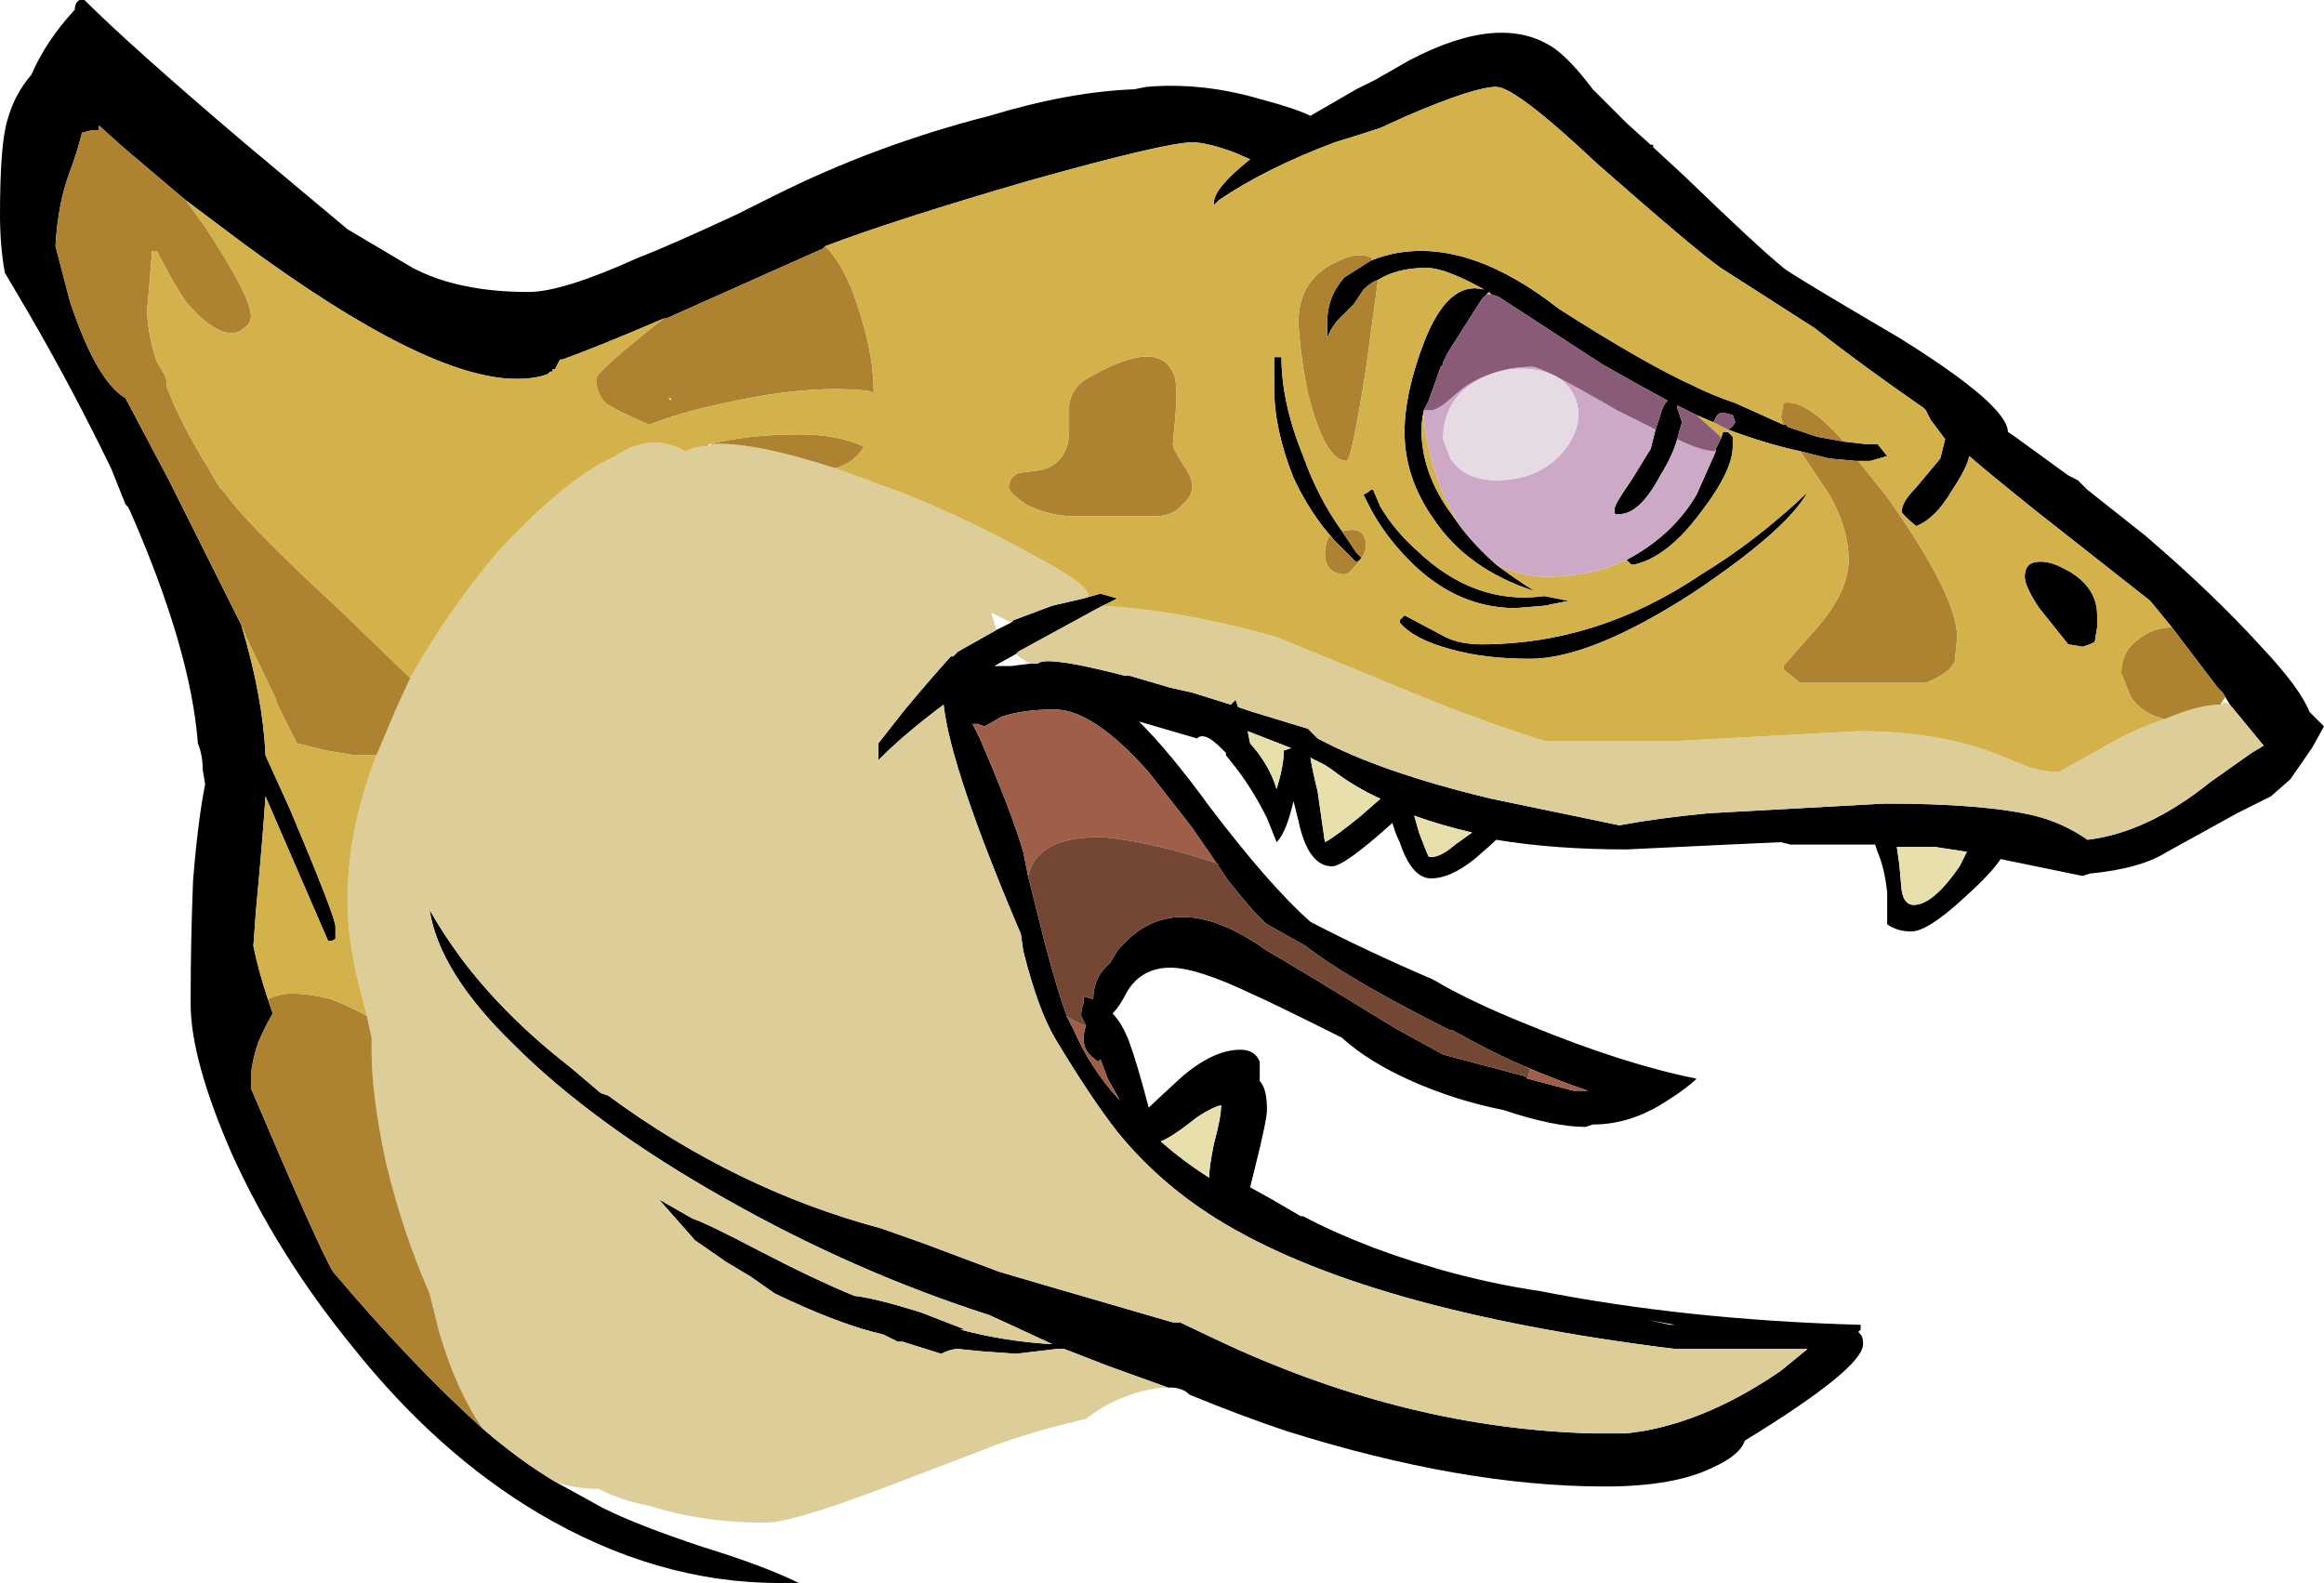<?xml version="1.0" encoding="UTF-8" standalone="no"?>
<svg xmlns:ffdec="https://www.free-decompiler.com/flash" xmlns:xlink="http://www.w3.org/1999/xlink" ffdec:objectType="shape" height="32.8px" width="48.15px" xmlns="http://www.w3.org/2000/svg">
  <g transform="matrix(1.0, 0.0, 0.0, 1.0, 15.55, 20.65)">
    <path d="M29.45 -7.65 L29.0 -8.2 26.65 -10.05 Q25.65 -10.85 25.25 -11.2 25.2 -10.95 24.9 -10.5 24.55 -9.9 24.15 -9.75 23.85 -10.0 23.85 -10.05 23.85 -10.25 24.15 -10.55 L24.65 -11.15 24.75 -11.55 24.45 -11.95 24.35 -12.15 24.3 -12.2 Q23.0 -13.1 22.05 -13.85 L20.1 -15.1 Q19.6 -15.45 17.55 -17.25 15.85 -18.85 15.45 -18.85 15.0 -18.85 13.6 -18.25 L13.05 -18.0 Q12.6 -17.85 12.1 -17.7 10.65 -17.15 9.7 -16.5 L9.6 -16.4 9.6 -16.45 Q9.6 -16.75 10.35 -17.35 L10.0 -17.5 Q9.45 -17.7 9.15 -17.7 8.6 -17.7 5.75 -16.9 3.0 -16.1 1.55 -15.55 L1.5 -15.5 -1.75 -14.05 -1.8 -14.05 Q-3.2 -13.45 -3.9 -13.2 L-3.95 -13.2 Q-4.0 -13.1 -4.05 -13.0 L-4.1 -13.0 -4.1 -12.95 -4.15 -12.95 -4.2 -12.9 Q-4.45 -12.8 -4.85 -12.8 -6.7 -12.8 -10.5 -15.6 L-11.7 -16.5 -13.0 -17.6 -13.5 -18.05 -13.5 -17.95 -13.65 -17.95 -13.85 -17.9 Q-13.95 -17.5 -14.1 -17.1 -14.35 -16.45 -14.4 -15.55 L-14.1 -14.4 Q-13.55 -12.75 -12.95 -12.4 L-12.05 -10.7 -10.55 -7.7 Q-10.1 -6.2 -10.05 -5.0 L-9.55 -3.9 Q-8.6 -1.65 -8.6 -1.45 -8.6 -1.25 -8.6 -1.2 -8.65 -1.15 -8.75 -1.15 L-10.05 -4.15 Q-10.1 -3.35 -10.25 -1.75 L-10.3 -1.05 Q-10.2 -0.55 -10.0 0.05 L-9.9 0.35 Q-10.05 0.6 -10.2 0.95 -10.35 1.4 -10.35 1.7 L-10.35 1.9 Q-8.95 5.2 -8.65 5.7 -7.0 7.65 -5.55 8.95 -4.8 9.6 -4.05 10.05 L-3.05 10.6 Q-2.35 10.95 -1.0 11.4 0.3 11.8 1.0 12.15 L0.6 12.15 Q-1.95 12.15 -4.4 10.7 -6.5 9.45 -8.25 7.25 -9.8 5.35 -10.75 3.25 -11.6 1.3 -11.6 0.15 L-11.6 0.05 Q-11.6 -1.15 -11.55 -2.4 -11.45 -3.65 -11.3 -4.4 L-11.35 -4.7 Q-11.35 -5.0 -11.45 -5.25 -11.6 -7.2 -12.85 -10.05 L-12.9 -10.15 -12.95 -10.2 -13.25 -10.95 Q-14.05 -12.6 -14.95 -14.15 L-15.45 -15.0 Q-15.55 -15.55 -15.55 -16.2 -15.55 -17.65 -15.4 -18.15 -15.25 -18.7 -14.9 -19.1 -14.6 -19.8 -14.0 -20.45 -14.0 -20.6 -13.9 -20.65 L-13.8 -20.65 Q-12.85 -19.7 -10.5 -17.7 L-8.35 -15.9 -7.0 -15.1 Q-6.05 -14.6 -4.6 -14.6 -3.9 -14.6 -2.35 -15.3 -1.7 -15.55 -0.3 -16.2 L0.5 -16.6 Q2.6 -17.65 4.95 -18.25 6.6 -18.75 7.95 -18.8 L8.2 -18.85 Q9.35 -18.95 10.55 -18.6 11.3 -18.4 11.6 -18.25 L12.55 -18.8 12.95 -19.0 13.65 -19.4 Q15.55 -20.4 16.65 -19.65 17.0 -19.4 17.45 -18.8 L18.15 -18.1 18.65 -17.65 18.7 -17.65 18.7 -17.6 19.35 -17.0 Q20.85 -15.55 21.4 -15.1 21.5 -15.0 23.8 -13.65 26.05 -12.25 26.05 -11.7 L26.2 -11.6 27.3 -10.8 27.5 -10.7 27.7 -10.5 28.9 -9.55 Q30.3 -8.35 31.3 -7.25 32.1 -6.4 32.3 -5.9 L32.6 -5.6 32.35 -5.15 31.9 -4.5 31.5 -4.15 30.8 -3.8 Q29.8 -3.25 29.35 -3.0 28.8 -2.65 27.75 -2.55 L27.6 -2.5 25.9 -2.85 Q25.7 -2.55 25.2 -2.1 24.4 -1.35 24.05 -1.35 23.75 -1.35 23.55 -1.5 L23.55 -2.15 Q23.5 -2.65 23.35 -3.0 L23.3 -3.15 21.55 -3.15 21.35 -3.2 20.25 -3.15 18.15 -3.05 Q16.65 -3.05 15.45 -3.25 15.35 -3.15 15.0 -2.85 14.5 -2.45 14.1 -2.45 13.7 -2.45 13.45 -3.2 13.35 -3.4 13.3 -3.6 12.3 -2.7 12.05 -2.7 11.55 -2.7 11.35 -3.65 L11.25 -4.05 Q11.1 -3.4 10.9 -3.2 L10.7 -3.7 Q10.4 -4.3 10.05 -4.75 L9.85 -5.0 9.85 -5.05 9.75 -5.15 Q9.4 -5.5 9.25 -5.35 L8.05 -5.7 Q8.7 -5.05 9.5 -3.95 10.75 -2.3 11.6 -1.55 12.75 -0.95 14.15 -0.35 14.9 0.1 16.15 0.6 18.1 1.4 19.6 1.7 19.4 1.9 19.0 2.15 18.25 2.65 17.45 2.65 L17.3 2.7 Q16.65 2.7 15.6 2.35 14.6 2.15 13.7 1.75 12.8 1.35 12.25 0.85 10.75 0.1 10.4 -0.05 9.25 -0.6 8.7 -0.6 8.1 -0.6 7.8 -0.1 7.65 0.2 7.5 0.35 7.7 0.55 7.85 0.95 8.0 1.35 8.25 2.3 8.35 2.2 8.95 1.65 9.6 1.1 10.15 1.1 10.45 1.1 10.55 1.35 10.55 1.5 10.55 1.65 L10.55 1.75 Q10.7 1.9 10.7 2.35 10.7 2.55 10.45 3.55 L10.35 3.95 10.8 4.2 11.4 4.55 11.45 4.55 Q12.0 4.85 12.9 5.2 14.65 5.85 16.35 6.1 19.4 6.7 23.0 6.8 L23.0 6.9 22.95 6.95 23.0 7.0 Q23.05 7.05 23.05 7.2 23.05 7.7 20.6 9.2 20.5 9.5 19.95 9.75 19.15 10.15 17.7 10.15 14.75 10.15 11.1 9.0 10.2 8.7 9.1 8.25 8.95 8.1 8.7 8.1 L8.65 8.1 7.4 7.65 6.5 7.3 6.35 7.3 5.5 7.4 4.8 7.35 4.3 7.3 Q4.15 7.3 3.95 7.4 L3.15 7.15 3.05 7.15 2.75 7.0 Q1.85 6.8 0.5 6.15 L0.0 5.8 -0.5 5.5 -1.15 5.05 -1.9 4.2 -1.2 4.6 Q-0.9 4.7 0.15 5.25 1.3 5.85 2.15 6.2 2.6 6.25 3.55 6.55 L4.45 6.9 4.35 6.9 Q5.3 7.15 6.25 7.2 5.5 6.85 4.95 6.6 2.15 5.7 -0.5 4.2 -3.25 2.65 -4.9 1.0 -6.45 -0.5 -6.65 -1.8 -6.4 -1.35 -6.0 -0.8 -5.1 0.4 -3.75 1.45 L-3.1 2.0 -2.95 2.05 Q-0.3 4.0 2.7 4.8 L3.55 5.1 5.15 5.7 6.0 5.95 8.75 6.75 8.9 6.75 9.85 7.2 Q13.65 8.95 17.45 9.05 L18.15 9.05 18.5 9.0 Q19.9 8.75 21.35 7.75 L21.9 7.3 19.15 7.3 Q12.7 6.5 9.65 4.6 8.45 3.85 7.6 2.8 7.05 2.1 6.3 0.85 5.95 0.25 5.65 -0.95 L5.6 -1.3 Q4.15 -4.7 4.0 -6.05 3.2 -5.45 2.7 -4.95 L2.65 -4.9 2.65 -5.25 3.2 -5.95 Q3.7 -6.55 4.15 -7.05 L4.2 -7.05 4.3 -7.15 5.1 -7.6 5.4 -7.75 5.45 -7.8 Q5.85 -7.95 6.25 -8.1 L6.9 -8.25 7.25 -8.35 7.6 -8.25 7.3 -8.1 7.2 -8.05 5.55 -7.15 5.5 -7.1 5.05 -6.85 5.4 -6.85 5.8 -6.9 5.95 -6.9 Q6.1 -7.05 7.35 -6.75 L7.75 -6.65 7.85 -6.65 8.7 -6.4 9.15 -6.3 9.95 -6.05 10.05 -6.15 10.1 -6.0 10.4 -5.9 11.55 -5.55 11.75 -5.35 Q13.05 -4.65 15.35 -4.1 L18.0 -3.55 Q18.8 -3.7 19.85 -3.8 L23.5 -4.0 Q25.55 -4.0 26.6 -3.75 27.2 -3.6 27.7 -3.25 28.95 -3.4 30.25 -4.45 L31.1 -5.05 31.35 -5.2 30.65 -6.05 30.5 -6.3 30.4 -6.4 29.45 -7.65 M13.0 -14.85 Q12.85 -14.8 12.7 -14.65 L12.5 -14.35 12.15 -14.0 Q12.0 -13.8 11.95 -13.65 L11.95 -14.0 Q11.95 -14.5 12.3 -14.9 L12.85 -15.25 Q13.1 -15.35 13.35 -15.4 14.9 -15.7 16.75 -14.25 18.55 -13.1 19.55 -12.65 19.95 -12.45 20.4 -12.3 20.95 -12.05 21.4 -11.85 L21.45 -11.85 21.5 -11.8 Q21.8 -11.7 22.1 -11.6 L22.65 -11.5 23.1 -11.45 23.35 -11.45 23.55 -11.2 23.2 -11.1 22.95 -11.1 22.9 -11.1 22.35 -11.15 21.75 -11.3 Q21.05 -11.45 20.25 -11.75 20.35 -11.8 20.4 -11.9 L20.35 -12.05 20.15 -12.1 Q20.05 -12.1 20.0 -12.0 L19.95 -11.9 19.6 -12.05 19.2 -12.25 19.2 -12.2 19.3 -11.9 Q19.25 -11.75 19.2 -11.55 19.1 -11.2 18.85 -10.8 18.4 -9.95 17.95 -10.0 17.9 -9.95 17.9 -10.1 17.9 -10.2 18.25 -10.7 L18.65 -11.35 18.75 -11.75 18.85 -12.05 Q18.9 -12.25 19.0 -12.35 18.35 -12.7 17.65 -13.1 L15.5 -14.5 15.35 -14.55 15.3 -14.6 15.25 -14.55 15.15 -14.45 14.45 -13.35 14.35 -13.15 14.35 -13.1 14.3 -13.05 14.05 -12.35 13.95 -12.15 Q13.9 -11.9 13.9 -11.75 13.9 -10.9 14.45 -10.1 L14.7 -9.75 Q15.0 -9.35 15.45 -8.95 15.85 -8.65 16.25 -8.4 14.85 -8.85 14.15 -9.9 13.55 -10.75 13.55 -11.7 13.55 -12.5 13.95 -13.55 14.45 -14.85 15.2 -14.65 14.4 -15.1 14.0 -15.1 13.4 -15.1 13.0 -14.85 M20.1 -11.55 L20.15 -11.7 20.25 -11.7 20.35 -11.6 20.35 -11.4 Q20.35 -10.9 19.7 -10.05 19.0 -9.1 18.3 -8.95 L18.25 -8.95 18.15 -9.05 Q19.1 -9.55 19.6 -10.4 L20.0 -11.3 20.0 -11.35 20.1 -11.55 M12.1 -9.45 Q11.6 -10.0 11.25 -10.75 10.85 -11.75 10.85 -12.6 10.85 -12.85 10.85 -13.25 L11.0 -13.25 Q11.0 -12.3 11.45 -11.2 11.75 -10.35 12.25 -9.65 L12.55 -9.2 12.65 -9.1 Q12.65 -9.05 12.55 -9.0 L12.1 -9.45 M9.7 -2.7 L9.15 -3.5 8.8 -3.95 8.25 -4.65 Q7.1 -5.95 6.3 -5.95 5.65 -5.95 5.2 -5.8 L4.85 -5.6 4.7 -5.65 4.6 -5.65 4.75 -5.35 Q5.4 -3.85 5.65 -3.0 L5.75 -2.5 6.1 -1.1 Q6.35 -0.15 6.55 0.4 L6.7 0.7 Q7.05 1.5 7.65 2.15 L7.4 1.7 7.25 1.3 7.2 1.35 Q7.0 1.2 6.95 1.1 6.9 1.0 6.9 0.85 6.9 0.75 6.95 0.6 L6.85 0.4 Q6.85 0.25 6.9 0.15 L6.9 0.0 7.1 0.05 Q7.1 -0.4 7.45 -0.7 L7.6 -0.95 Q8.75 -2.35 10.7 -0.95 11.15 -0.7 13.35 0.65 L14.35 1.2 Q14.55 1.25 16.05 1.65 L16.1 1.7 17.05 1.95 17.35 1.95 Q16.75 1.75 16.05 1.45 15.35 1.15 14.55 0.7 L14.5 0.7 Q12.4 -0.35 11.5 -1.05 L10.7 -1.5 Q10.5 -1.65 9.9 -2.4 L9.7 -2.7 M11.2 -5.15 L10.3 -5.5 10.35 -5.25 Q10.75 -4.8 10.9 -4.3 11.05 -4.8 11.05 -5.1 L11.2 -5.15 M21.9 -10.45 Q21.45 -9.65 19.5 -8.35 17.4 -7.0 16.15 -7.0 15.2 -7.0 14.5 -7.2 13.75 -7.4 13.45 -7.75 L13.45 -7.8 13.55 -7.9 14.4 -7.45 Q14.7 -7.3 15.15 -7.3 17.55 -7.3 19.7 -8.75 20.85 -9.45 21.9 -10.45 M13.8 -9.25 Q15.0 -8.1 16.45 -8.3 L16.95 -8.2 16.45 -8.1 15.85 -8.05 Q14.5 -8.05 13.45 -9.25 13.05 -9.7 12.8 -10.2 L12.7 -10.4 Q12.8 -10.45 12.85 -10.5 L12.9 -10.5 13.05 -10.15 Q13.35 -9.65 13.8 -9.25 M11.6 -4.95 Q11.65 -4.65 11.75 -4.25 L11.9 -3.2 Q12.1 -3.3 12.65 -3.75 L13.05 -4.1 Q12.5 -4.35 12.05 -4.7 L11.9 -4.8 11.6 -4.95 M14.05 -2.9 Q14.25 -2.85 14.6 -3.15 L14.95 -3.4 Q14.3 -3.55 13.75 -3.75 L13.85 -3.4 Q14.0 -3.0 14.05 -2.9 M27.15 -8.9 Q27.9 -8.55 27.9 -7.9 L27.9 -7.65 27.85 -7.35 27.75 -7.3 27.6 -7.25 27.3 -7.3 26.7 -8.05 Q26.4 -8.5 26.4 -8.7 26.4 -8.95 26.6 -9.0 26.85 -9.05 27.15 -8.9 M25.2 -3.0 L24.55 -3.1 23.75 -3.1 23.8 -2.75 23.85 -2.2 Q23.9 -1.9 24.1 -1.9 24.5 -1.9 25.05 -2.7 L25.2 -3.0 M18.6 6.7 L19.05 6.8 19.15 6.8 18.6 6.7 M9.25 2.5 Q8.75 2.9 8.5 3.0 8.95 3.4 9.5 3.75 9.5 3.55 9.6 3.05 9.75 2.5 9.75 2.25 9.55 2.3 9.25 2.5 M-13.95 -19.8 L-13.95 -19.8" fill="#000000" fill-rule="evenodd" stroke="none"/>
    <path d="M30.65 -6.05 L31.35 -5.2 31.1 -5.05 30.25 -4.45 Q28.95 -3.4 27.7 -3.25 27.2 -3.6 26.6 -3.75 25.55 -4.0 23.5 -4.0 L19.85 -3.8 Q18.8 -3.7 18.0 -3.55 L15.35 -4.1 Q13.05 -4.65 11.75 -5.35 L11.55 -5.55 10.4 -5.9 10.1 -6.0 10.05 -6.15 9.95 -6.05 9.15 -6.3 8.7 -6.4 7.85 -6.65 7.75 -6.65 7.35 -6.75 Q6.1 -7.05 5.95 -6.9 L5.8 -6.9 Q5.6 -7.0 5.5 -7.1 L5.55 -7.15 7.2 -8.05 7.3 -8.1 7.9 -8.05 Q9.3 -7.9 10.9 -7.45 L13.7 -6.3 Q15.3 -5.65 16.45 -5.3 L19.25 -5.3 22.95 -5.5 Q24.55 -5.5 25.75 -5.05 L26.5 -4.75 Q26.85 -4.65 27.1 -4.65 L28.35 -5.35 Q28.85 -5.6 29.3 -5.75 30.0 -6.05 30.45 -6.05 L30.55 -6.1 30.65 -6.05 M6.9 -8.25 L6.25 -8.1 Q5.85 -7.95 5.45 -7.8 L5.4 -7.75 5.0 -7.95 5.0 -7.9 5.1 -7.6 4.3 -7.15 4.2 -7.05 4.15 -7.05 Q3.7 -6.55 3.2 -5.95 L2.65 -5.25 2.65 -4.9 2.7 -4.95 Q3.2 -5.45 4.0 -6.05 4.15 -4.7 5.6 -1.3 L5.65 -0.95 Q5.95 0.25 6.3 0.85 7.05 2.1 7.6 2.8 8.45 3.85 9.65 4.6 12.7 6.5 19.15 7.3 L21.9 7.3 21.35 7.75 Q19.9 8.75 18.5 9.0 L18.15 9.05 17.45 9.05 Q13.65 8.95 9.85 7.2 L8.9 6.75 8.75 6.75 6.0 5.95 5.15 5.7 3.55 5.1 2.7 4.8 Q-0.3 4.0 -2.95 2.05 L-3.1 2.0 -3.75 1.45 Q-5.1 0.4 -6.0 -0.8 -6.4 -1.35 -6.65 -1.8 -6.45 -0.5 -4.9 1.0 -3.25 2.65 -0.5 4.2 2.15 5.7 4.95 6.6 5.5 6.85 6.25 7.2 5.3 7.15 4.35 6.9 L4.45 6.9 3.55 6.55 Q2.6 6.25 2.15 6.2 1.3 5.85 0.15 5.25 -0.9 4.7 -1.2 4.6 L-1.9 4.2 -1.15 5.05 -0.5 5.5 0.0 5.8 0.5 6.15 Q1.85 6.8 2.75 7.0 L3.05 7.15 3.15 7.15 3.95 7.4 Q4.15 7.3 4.3 7.3 L4.8 7.35 5.5 7.4 6.35 7.3 6.5 7.3 7.4 7.65 8.65 8.1 Q8.15 8.1 7.5 8.4 7.2 8.55 6.95 8.75 5.65 9.05 4.8 9.4 L2.7 10.2 Q0.85 10.9 0.3 10.9 -1.0 10.9 -2.1 10.55 -2.65 10.45 -3.15 10.2 -3.65 10.2 -4.05 10.05 -4.8 9.6 -5.55 8.95 -6.1 8.15 -6.45 6.95 L-6.65 6.15 Q-7.2 4.9 -7.55 3.45 -7.85 2.05 -7.85 1.15 L-7.85 0.85 -7.95 0.4 -8.05 0.0 Q-8.35 -1.1 -8.35 -2.0 -8.35 -3.45 -7.75 -5.0 L-7.35 -5.95 -7.05 -6.6 Q-6.3 -7.95 -5.25 -9.2 -4.05 -10.5 -3.1 -11.05 L-2.8 -11.2 Q-2.05 -11.7 -1.35 -11.3 -1.15 -11.4 -0.9 -11.4 L-0.8 -11.45 Q0.05 -11.5 1.75 -10.95 L3.25 -10.4 Q4.7 -9.8 5.85 -9.15 7.0 -8.55 7.0 -8.3 L6.9 -8.25" fill="#ddce99" fill-rule="evenodd" stroke="none"/>
    <path d="M29.45 -7.65 L30.4 -6.4 30.5 -6.3 30.55 -6.2 30.45 -6.05 Q30.0 -6.05 29.3 -5.75 28.85 -5.85 28.6 -6.2 L28.4 -6.7 Q28.4 -7.15 28.75 -7.4 29.05 -7.65 29.45 -7.65 M-5.55 8.95 Q-7.0 7.65 -8.65 5.7 -8.95 5.2 -10.35 1.9 L-10.35 1.7 Q-10.35 1.4 -10.2 0.95 -10.05 0.6 -9.9 0.35 L-10.0 0.05 Q-9.9 0.0 -9.7 -0.05 -9.3 -0.1 -8.7 0.05 -8.3 0.2 -7.95 0.4 L-7.85 0.85 -7.85 1.15 Q-7.85 2.05 -7.55 3.45 -7.2 4.9 -6.65 6.15 L-6.45 6.95 Q-6.1 8.15 -5.55 8.95 M-10.55 -7.7 L-12.05 -10.7 -12.95 -12.4 Q-13.55 -12.75 -14.1 -14.4 L-14.4 -15.55 Q-14.35 -16.45 -14.1 -17.1 -13.95 -17.5 -13.85 -17.9 L-13.65 -17.95 -13.5 -17.95 -13.5 -18.05 -13.0 -17.6 -11.7 -16.5 -11.3 -15.95 Q-10.35 -14.5 -10.35 -14.1 -10.35 -13.95 -10.5 -13.85 -10.6 -13.75 -10.75 -13.75 -11.15 -13.75 -11.7 -14.4 -12.0 -14.85 -12.3 -15.45 L-12.4 -15.45 -12.45 -14.8 -12.5 -14.25 Q-12.5 -13.75 -12.3 -13.15 -12.1 -12.85 -12.1 -12.75 L-12.1 -12.65 Q-11.8 -11.85 -11.2 -10.9 L-11.15 -10.8 -11.0 -10.55 -10.9 -10.45 Q-10.45 -9.8 -8.5 -8.0 L-7.05 -6.6 -7.35 -5.95 -7.75 -5.0 -8.2 -5.0 -8.8 -5.1 -9.4 -5.25 -9.8 -6.05 -9.85 -6.2 -10.45 -7.45 -10.55 -7.7 M-1.8 -14.05 L-1.75 -14.05 1.5 -15.5 1.55 -15.55 Q1.85 -15.25 2.1 -14.65 2.55 -13.45 2.55 -12.55 L2.55 -12.5 2.45 -12.55 Q1.15 -12.7 -0.75 -12.25 -1.45 -12.1 -2.1 -11.85 -2.8 -12.15 -3.0 -12.3 -3.2 -12.5 -3.2 -12.8 -3.2 -12.95 -1.8 -14.05 M13.0 -14.85 L12.75 -13.0 Q12.45 -11.1 12.35 -11.1 11.9 -11.1 11.55 -12.5 11.4 -13.2 11.35 -13.95 11.35 -14.9 12.2 -15.25 12.5 -15.4 12.75 -15.35 L12.9 -15.3 12.85 -15.25 12.3 -14.9 Q11.95 -14.5 11.95 -14.0 L11.95 -13.65 Q12.0 -13.8 12.15 -14.0 L12.5 -14.35 12.7 -14.65 Q12.85 -14.8 13.0 -14.85 M21.4 -11.85 L21.35 -12.0 21.4 -12.3 Q21.85 -12.4 22.65 -11.5 L22.1 -11.6 Q21.8 -11.7 21.5 -11.8 L21.45 -11.85 21.4 -11.85 M22.95 -11.1 L23.55 -10.35 Q25.0 -8.3 25.0 -7.45 L24.95 -6.95 Q24.85 -6.7 24.35 -6.5 L21.75 -6.5 21.5 -6.7 Q21.4 -6.75 21.4 -6.85 L22.1 -7.65 Q22.75 -8.4 22.75 -9.05 22.75 -9.7 22.35 -10.4 L21.75 -11.3 22.35 -11.15 22.9 -11.1 22.95 -11.1 M8.95 -11.05 Q9.15 -10.75 9.15 -10.6 9.15 -10.35 8.95 -10.2 8.75 -9.95 8.35 -9.95 L6.75 -9.95 Q6.2 -9.95 5.7 -10.2 5.35 -10.45 5.35 -10.55 5.35 -10.75 5.55 -10.85 L5.95 -10.9 Q6.55 -11.0 6.6 -11.65 L6.6 -12.25 Q6.65 -12.65 7.05 -12.85 8.55 -13.7 8.8 -12.8 8.85 -12.5 8.8 -12.0 L8.75 -11.45 Q8.75 -11.35 8.95 -11.05 M12.25 -9.65 L12.3 -9.65 Q12.75 -9.75 12.75 -9.35 12.75 -9.15 12.55 -8.95 12.4 -8.75 12.3 -8.75 12.05 -8.75 11.95 -8.95 11.9 -9.05 11.9 -9.15 11.9 -9.4 12.0 -9.55 L12.1 -9.45 12.55 -9.0 Q12.65 -9.05 12.65 -9.1 L12.55 -9.2 12.25 -9.65 M1.75 -10.95 Q0.05 -11.5 -0.8 -11.45 L-0.85 -11.45 Q0.0 -11.65 1.0 -11.65 1.8 -11.65 2.35 -11.4 2.15 -11.05 1.75 -10.95 M-1.7 -12.4 L-1.65 -12.35 -1.65 -12.4 -1.7 -12.4" fill="#ad8230" fill-rule="evenodd" stroke="none"/>
    <path d="M1.55 -15.55 Q3.0 -16.1 5.75 -16.9 8.6 -17.7 9.15 -17.7 9.45 -17.7 10.0 -17.5 L10.35 -17.35 Q9.6 -16.75 9.6 -16.45 L9.6 -16.4 9.7 -16.5 Q10.65 -17.15 12.1 -17.7 12.6 -17.85 13.05 -18.0 L13.6 -18.25 Q15.0 -18.85 15.45 -18.85 15.85 -18.85 17.55 -17.25 19.6 -15.45 20.1 -15.1 L22.05 -13.85 Q23.0 -13.1 24.3 -12.2 L24.35 -12.15 24.45 -11.95 24.75 -11.55 24.65 -11.15 24.15 -10.55 Q23.85 -10.25 23.85 -10.05 23.85 -10.0 24.15 -9.75 24.55 -9.9 24.9 -10.5 25.2 -10.95 25.25 -11.2 25.65 -10.85 26.65 -10.05 L29.0 -8.2 29.45 -7.65 Q29.05 -7.65 28.75 -7.4 28.4 -7.15 28.4 -6.7 L28.6 -6.2 Q28.85 -5.85 29.3 -5.75 28.85 -5.6 28.35 -5.35 L27.1 -4.65 Q26.85 -4.65 26.5 -4.75 L25.75 -5.05 Q24.55 -5.5 22.95 -5.5 L19.25 -5.3 16.45 -5.3 Q15.3 -5.65 13.7 -6.3 L10.9 -7.45 Q9.3 -7.9 7.9 -8.05 L7.3 -8.1 7.6 -8.25 7.25 -8.35 6.9 -8.25 7.0 -8.3 Q7.0 -8.55 5.85 -9.15 4.7 -9.8 3.25 -10.4 L1.75 -10.95 Q2.15 -11.05 2.35 -11.4 1.8 -11.65 1.0 -11.65 0.0 -11.65 -0.85 -11.45 L-0.9 -11.4 Q-1.15 -11.4 -1.35 -11.3 -2.05 -11.7 -2.8 -11.2 L-3.1 -11.05 Q-4.05 -10.5 -5.25 -9.2 -6.3 -7.95 -7.05 -6.6 L-8.5 -8.0 Q-10.45 -9.8 -10.9 -10.45 L-11.0 -10.55 -11.15 -10.8 -11.2 -10.9 Q-11.8 -11.85 -12.1 -12.65 L-12.1 -12.75 Q-12.1 -12.85 -12.3 -13.15 -12.5 -13.75 -12.5 -14.25 L-12.45 -14.8 -12.4 -15.45 -12.3 -15.45 Q-12.0 -14.85 -11.7 -14.4 -11.15 -13.75 -10.75 -13.75 -10.6 -13.75 -10.5 -13.85 -10.35 -13.95 -10.35 -14.1 -10.35 -14.5 -11.3 -15.95 L-11.7 -16.5 -10.5 -15.6 Q-6.7 -12.8 -4.85 -12.8 -4.45 -12.8 -4.2 -12.9 L-4.15 -12.95 -4.1 -12.95 -4.1 -13.0 -4.05 -13.0 Q-4.0 -13.1 -3.95 -13.2 L-3.9 -13.2 Q-3.2 -13.45 -1.8 -14.05 -3.2 -12.95 -3.2 -12.8 -3.2 -12.5 -3.0 -12.3 -2.8 -12.15 -2.1 -11.85 -1.45 -12.1 -0.75 -12.25 1.15 -12.7 2.45 -12.55 L2.55 -12.5 2.55 -12.55 Q2.55 -13.45 2.1 -14.65 1.85 -15.25 1.55 -15.55 M-10.0 0.05 Q-10.2 -0.55 -10.3 -1.05 L-10.25 -1.75 Q-10.1 -3.35 -10.05 -4.15 L-8.75 -1.15 Q-8.65 -1.15 -8.6 -1.2 -8.6 -1.25 -8.6 -1.45 -8.6 -1.65 -9.55 -3.9 L-10.05 -5.0 Q-10.1 -6.2 -10.55 -7.7 L-10.45 -7.45 -9.85 -6.2 -9.8 -6.05 -9.4 -5.25 -8.8 -5.1 -8.2 -5.0 -7.75 -5.0 Q-8.35 -3.45 -8.35 -2.0 -8.35 -1.1 -8.05 0.0 L-7.95 0.4 Q-8.3 0.2 -8.7 0.05 -9.3 -0.1 -9.7 -0.05 -9.9 0.0 -10.0 0.05 M12.85 -15.25 L12.9 -15.3 12.75 -15.35 Q12.5 -15.4 12.2 -15.25 11.35 -14.9 11.35 -13.95 11.4 -13.2 11.55 -12.5 11.9 -11.1 12.35 -11.1 12.45 -11.1 12.75 -13.0 L13.0 -14.85 Q13.4 -15.1 14.0 -15.1 14.4 -15.1 15.2 -14.65 14.45 -14.85 13.95 -13.55 13.55 -12.5 13.55 -11.7 13.55 -10.75 14.15 -9.9 14.85 -8.85 16.25 -8.4 15.85 -8.65 15.45 -8.95 15.95 -8.7 16.5 -8.7 17.4 -8.7 18.15 -9.05 L18.25 -8.95 18.3 -8.95 Q19.0 -9.1 19.7 -10.05 20.35 -10.9 20.35 -11.4 L20.35 -11.6 20.25 -11.7 20.15 -11.7 20.1 -11.55 20.1 -11.6 19.6 -12.05 19.95 -11.9 20.25 -11.75 Q21.05 -11.45 21.75 -11.3 L22.35 -10.4 Q22.75 -9.7 22.75 -9.05 22.75 -8.4 22.1 -7.65 L21.4 -6.85 Q21.4 -6.75 21.5 -6.7 L21.75 -6.5 24.35 -6.5 Q24.85 -6.7 24.95 -6.95 L25.0 -7.45 Q25.0 -8.3 23.55 -10.35 L22.95 -11.1 23.2 -11.1 23.55 -11.2 23.35 -11.45 23.1 -11.45 22.65 -11.5 Q21.85 -12.4 21.4 -12.3 L21.35 -12.0 21.4 -11.85 Q20.95 -12.05 20.4 -12.3 19.95 -12.45 19.55 -12.65 18.55 -13.1 16.75 -14.25 14.9 -15.7 13.35 -15.4 13.1 -15.35 12.85 -15.25 M15.35 -14.55 L15.25 -14.55 15.3 -14.6 15.35 -14.55 M8.95 -11.05 Q8.75 -11.35 8.75 -11.45 L8.8 -12.0 Q8.85 -12.5 8.8 -12.8 8.55 -13.7 7.05 -12.85 6.65 -12.65 6.6 -12.25 L6.6 -11.65 Q6.55 -11.0 5.95 -10.9 L5.55 -10.85 Q5.35 -10.75 5.35 -10.55 5.35 -10.45 5.7 -10.2 6.2 -9.95 6.75 -9.95 L8.35 -9.95 Q8.75 -9.95 8.95 -10.2 9.15 -10.35 9.15 -10.6 9.15 -10.75 8.95 -11.05 M12.25 -9.65 Q11.75 -10.35 11.45 -11.2 11.0 -12.3 11.0 -13.25 L10.85 -13.25 Q10.85 -12.85 10.85 -12.6 10.85 -11.75 11.25 -10.75 11.6 -10.0 12.1 -9.45 L12.0 -9.55 Q11.9 -9.4 11.9 -9.15 11.9 -9.05 11.95 -8.95 12.05 -8.75 12.3 -8.75 12.4 -8.75 12.55 -8.95 12.75 -9.15 12.75 -9.35 12.75 -9.75 12.3 -9.65 L12.25 -9.65 M21.9 -10.45 Q20.85 -9.45 19.7 -8.75 17.55 -7.3 15.15 -7.3 14.7 -7.3 14.4 -7.45 L13.55 -7.9 13.45 -7.8 13.45 -7.75 Q13.75 -7.4 14.5 -7.2 15.2 -7.0 16.15 -7.0 17.4 -7.0 19.5 -8.35 21.45 -9.65 21.9 -10.45 M13.95 -12.15 L13.95 -11.95 Q14.05 -11.1 14.4 -10.3 L14.7 -9.75 14.45 -10.1 Q13.9 -10.9 13.9 -11.75 13.9 -11.9 13.95 -12.15 M13.8 -9.25 Q13.35 -9.65 13.05 -10.15 L12.9 -10.5 12.85 -10.5 Q12.8 -10.45 12.7 -10.4 L12.8 -10.2 Q13.05 -9.7 13.45 -9.25 14.5 -8.05 15.85 -8.05 L16.45 -8.1 16.95 -8.2 16.45 -8.3 Q15.0 -8.1 13.8 -9.25 M27.15 -8.9 Q26.85 -9.05 26.6 -9.0 26.4 -8.95 26.4 -8.7 26.4 -8.5 26.7 -8.05 L27.3 -7.3 27.6 -7.25 27.75 -7.3 27.85 -7.35 27.9 -7.65 27.9 -7.9 Q27.9 -8.55 27.15 -8.9" fill="#d3b14b" fill-rule="evenodd" stroke="none"/>
    <path d="M18.15 -9.05 Q17.4 -8.7 16.5 -8.7 15.95 -8.7 15.45 -8.95 15.0 -9.35 14.7 -9.75 L14.4 -10.3 Q14.05 -11.1 13.95 -11.95 L13.95 -12.15 14.1 -12.15 Q14.2 -12.15 14.4 -12.3 L14.75 -12.6 Q15.4 -13.05 16.2 -13.05 16.4 -13.05 17.95 -12.15 L18.75 -11.75 18.65 -11.35 18.25 -10.7 Q17.9 -10.2 17.9 -10.1 17.9 -9.95 17.95 -10.0 18.4 -9.95 18.85 -10.8 19.1 -11.2 19.2 -11.55 19.7 -11.3 20.0 -11.3 L19.6 -10.4 Q19.1 -9.55 18.15 -9.05 M17.15 -12.05 Q17.15 -12.55 16.7 -12.85 16.3 -13.05 15.75 -13.0 15.15 -12.9 14.75 -12.55 14.35 -12.15 14.35 -11.55 L14.5 -11.15 Q14.8 -10.7 15.45 -10.7 16.3 -10.7 16.8 -11.25 17.15 -11.65 17.15 -12.05" fill="#ccaac7" fill-rule="evenodd" stroke="none"/>
    <path d="M20.25 -11.75 L19.95 -11.9 20.0 -12.0 Q20.05 -12.1 20.15 -12.1 L20.35 -12.05 20.4 -11.9 Q20.35 -11.8 20.25 -11.75 M19.6 -12.05 L20.1 -11.6 20.1 -11.55 20.0 -11.35 20.0 -11.3 Q19.7 -11.3 19.2 -11.55 19.25 -11.75 19.3 -11.9 L19.2 -12.2 19.2 -12.25 19.6 -12.05 M15.25 -14.55 L15.35 -14.55 15.5 -14.5 17.65 -13.1 Q18.35 -12.7 19.0 -12.35 18.9 -12.25 18.85 -12.05 L18.75 -11.75 17.95 -12.15 Q16.4 -13.05 16.2 -13.05 15.4 -13.05 14.75 -12.6 L14.4 -12.3 Q14.2 -12.15 14.1 -12.15 L13.95 -12.15 14.05 -12.35 14.3 -13.05 14.35 -13.1 14.35 -13.15 14.45 -13.35 15.15 -14.45 15.25 -14.55" fill="#8a5b79" fill-rule="evenodd" stroke="none"/>
    <path d="M17.15 -12.05 Q17.15 -11.65 16.8 -11.25 16.3 -10.7 15.45 -10.7 14.8 -10.7 14.5 -11.15 L14.35 -11.55 Q14.35 -12.15 14.75 -12.55 15.15 -12.9 15.75 -13.0 16.3 -13.05 16.7 -12.85 17.15 -12.55 17.15 -12.05" fill="#e6dbe3" fill-rule="evenodd" stroke="none"/>
    <path d="M5.75 -2.5 L5.65 -3.0 Q5.4 -3.85 4.75 -5.35 L4.6 -5.65 4.7 -5.65 4.85 -5.6 5.2 -5.8 Q5.65 -5.95 6.3 -5.95 7.1 -5.95 8.25 -4.65 L8.8 -3.95 9.15 -3.5 9.7 -2.7 9.7 -2.75 Q8.35 -3.2 7.35 -3.3 5.95 -3.35 5.75 -2.5 M16.05 1.45 Q16.75 1.75 17.35 1.95 L17.05 1.95 16.1 1.7 16.15 1.5 16.05 1.45 M6.95 0.6 Q6.9 0.75 6.9 0.85 6.9 1.0 6.95 1.1 7.0 1.2 7.2 1.35 L7.25 1.3 7.4 1.7 7.65 2.15 Q7.05 1.5 6.7 0.7 L6.55 0.4 Q6.75 0.55 6.95 0.6" fill="#9e5e47" fill-rule="evenodd" stroke="none"/>
    <path d="M11.2 -5.15 L11.05 -5.1 Q11.05 -4.8 10.9 -4.3 10.75 -4.8 10.35 -5.25 L10.3 -5.5 11.2 -5.15 M14.05 -2.9 Q14.0 -3.0 13.85 -3.4 L13.75 -3.75 Q14.3 -3.55 14.95 -3.4 L14.6 -3.15 Q14.25 -2.85 14.05 -2.9 M11.6 -4.95 L11.9 -4.8 12.05 -4.7 Q12.5 -4.35 13.05 -4.1 L12.65 -3.75 Q12.1 -3.3 11.9 -3.2 L11.75 -4.25 Q11.65 -4.65 11.6 -4.95 M25.2 -3.0 L25.05 -2.7 Q24.5 -1.9 24.1 -1.9 23.9 -1.9 23.85 -2.2 L23.8 -2.75 23.75 -3.1 24.55 -3.1 25.2 -3.0 M9.25 2.5 Q9.55 2.3 9.75 2.25 9.75 2.5 9.6 3.05 9.5 3.55 9.5 3.75 8.95 3.4 8.5 3.0 8.75 2.9 9.25 2.5" fill="#e8e0ac" fill-rule="evenodd" stroke="none"/>
    <path d="M5.75 -2.5 Q5.95 -3.35 7.35 -3.3 8.35 -3.2 9.7 -2.75 L9.7 -2.7 9.9 -2.4 Q10.5 -1.65 10.7 -1.5 L11.5 -1.05 Q12.4 -0.35 14.5 0.7 L14.55 0.7 Q15.35 1.15 16.05 1.45 L16.15 1.5 16.1 1.7 16.05 1.65 Q14.55 1.25 14.35 1.2 L13.35 0.65 Q11.15 -0.7 10.7 -0.95 8.75 -2.35 7.6 -0.95 L7.45 -0.7 Q7.1 -0.4 7.1 0.05 L6.9 0.0 6.9 0.15 Q6.85 0.25 6.85 0.4 L6.95 0.6 Q6.75 0.55 6.55 0.4 6.35 -0.15 6.1 -1.1 L5.75 -2.5" fill="#744634" fill-rule="evenodd" stroke="none"/>
  </g>
</svg>
